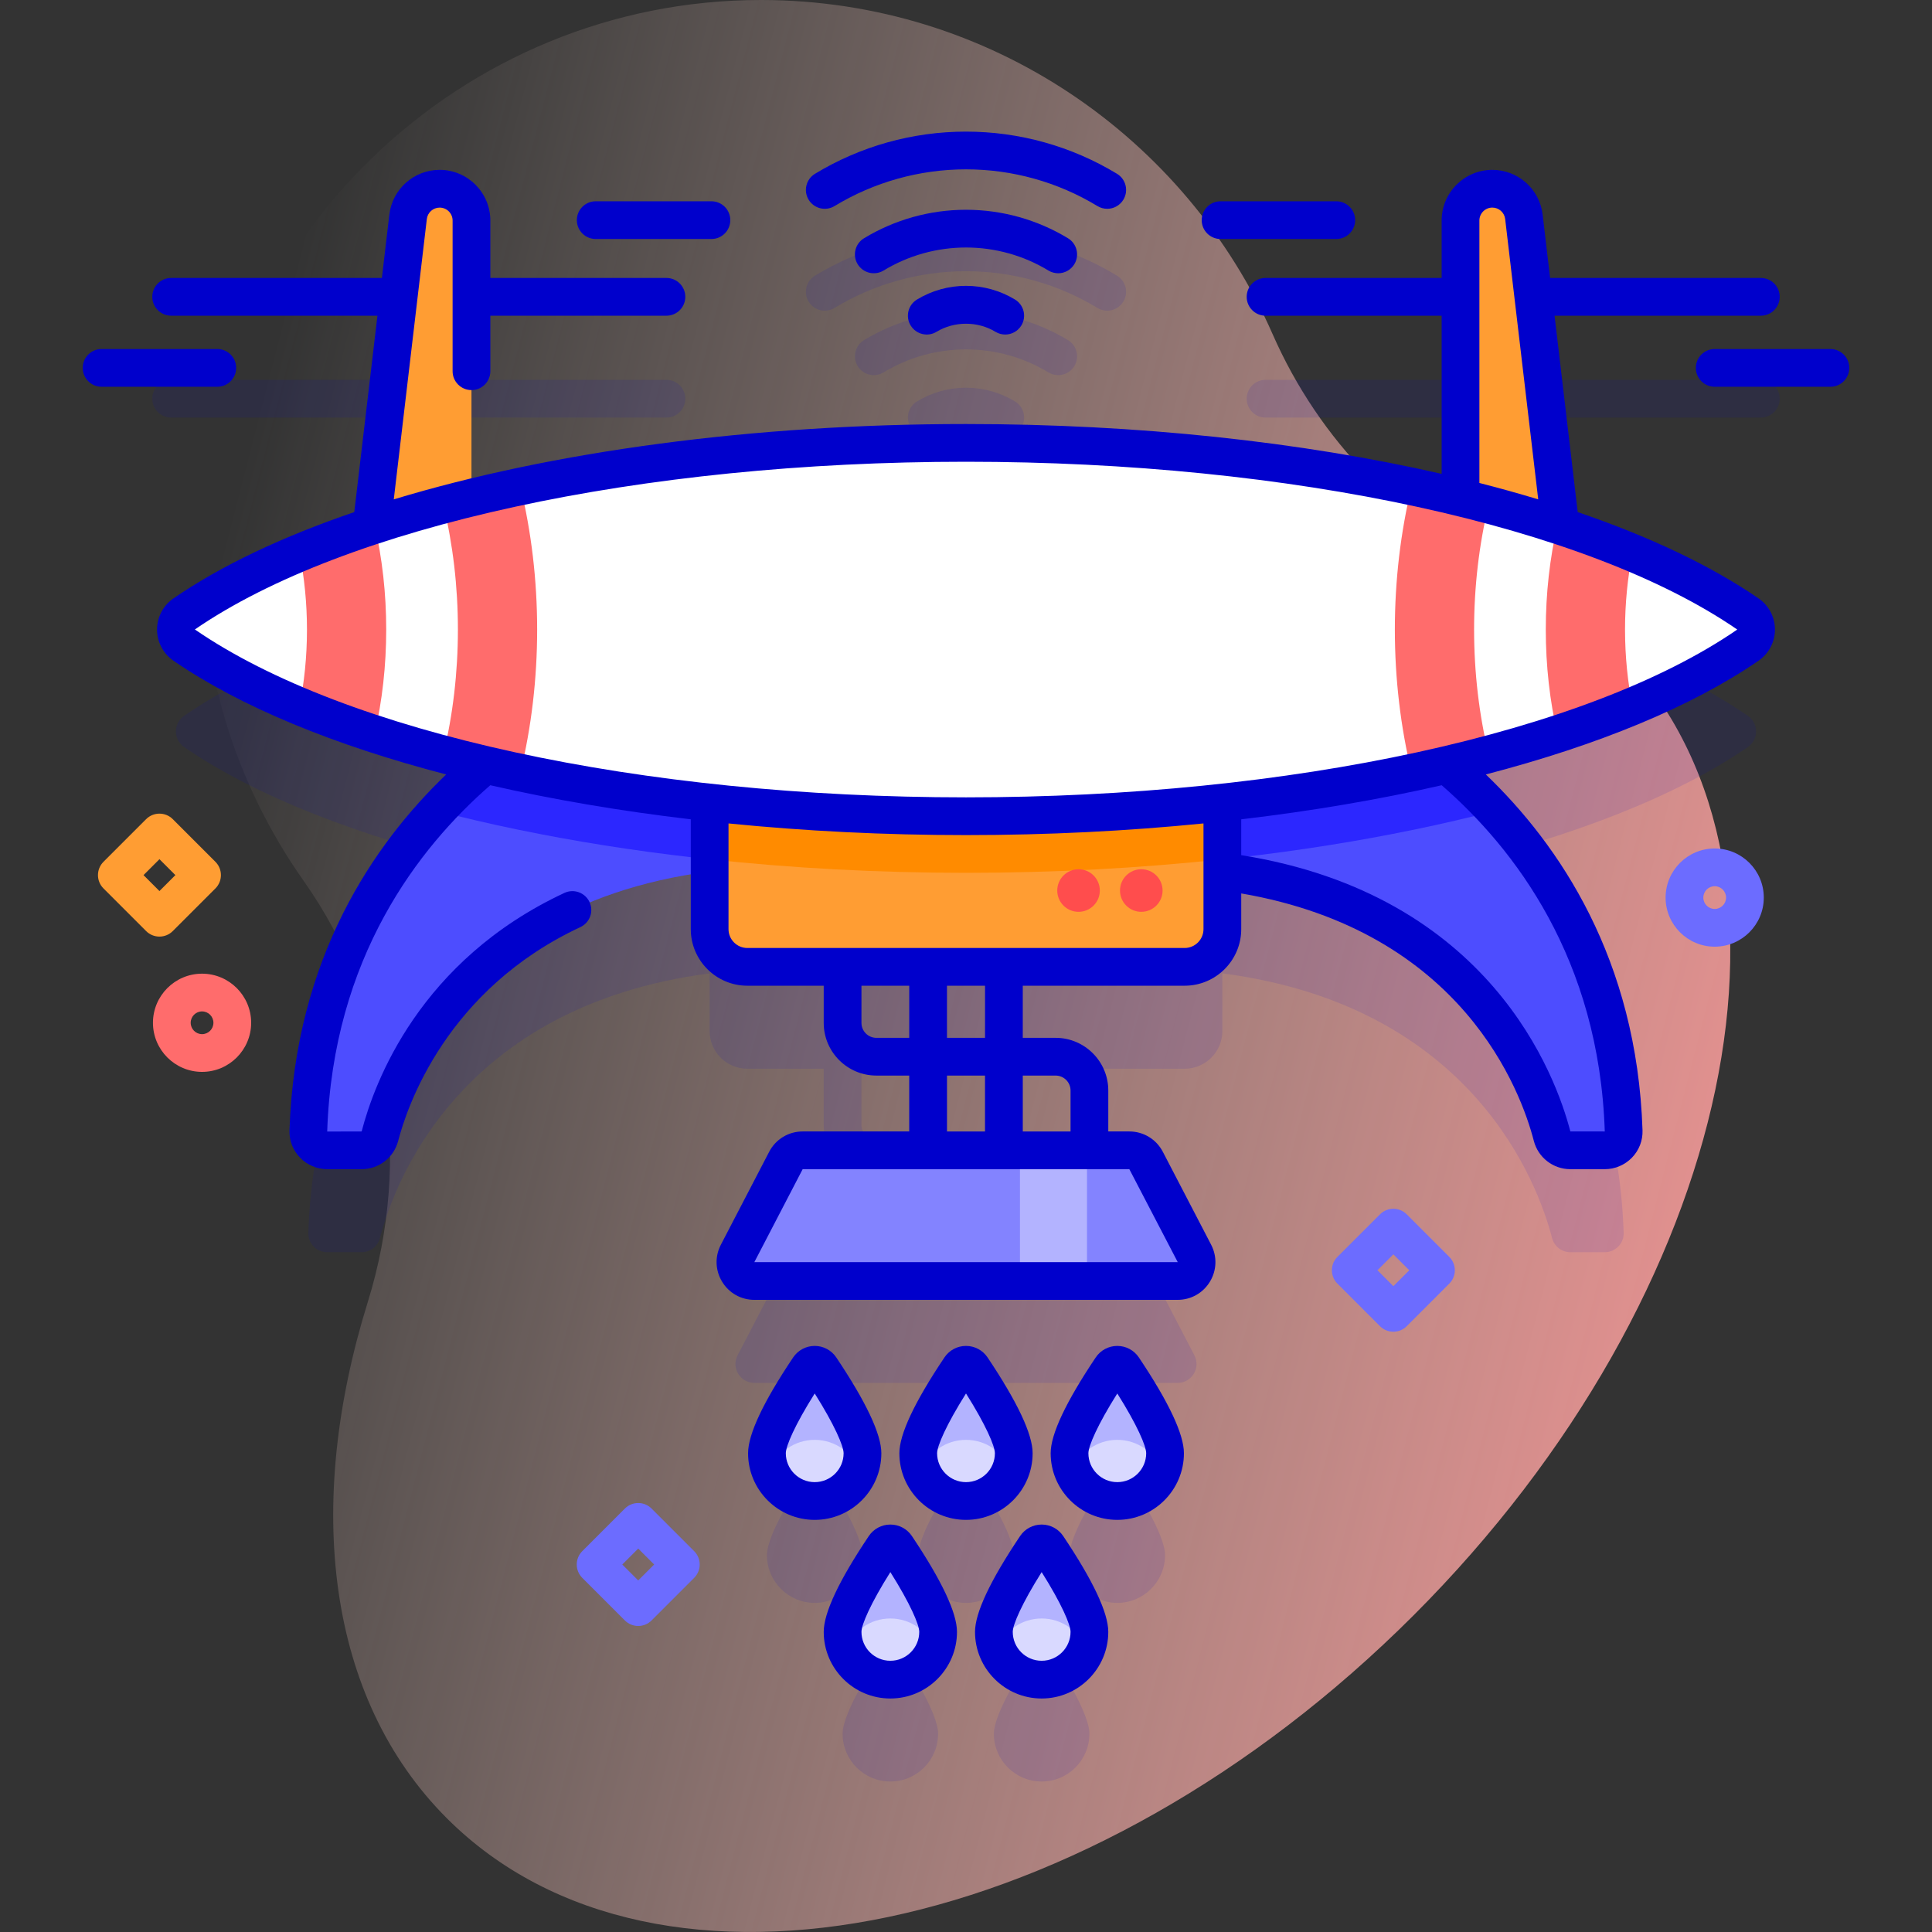 <svg id="Capa_1" enable-background="new 0 0 512 512" height="512" viewBox="0 0 512 512" width="512" xmlns="http://www.w3.org/2000/svg" xmlns:xlink="http://www.w3.org/1999/xlink"><rect x="0" y="0" width="512" height="512" fill="#333333" stroke="none"/><linearGradient id="SVGID_1_" gradientUnits="userSpaceOnUse" x1="519.864" x2="36.888" y1="338.264" y2="213.77"><stop offset=".002" stop-color="#ff9494"/><stop offset=".992" stop-color="#ffe8dc" stop-opacity="0"/></linearGradient><g><path d="m428.41 171.888c-8.356-8.356-18.026-14.923-28.717-19.765-28.021-12.69-50.051-35.407-62.434-63.565-22.917-52.113-74.975-88.512-135.546-88.558-79.311-.06-145.162 63.163-148.147 142.418-1.277 33.922 8.857 65.421 26.87 90.969 22.877 32.448 28.821 73.782 17.021 111.69-16.764 53.857-10.919 104.898 20.973 136.791 55.888 55.888 170.586 31.804 256.185-53.795 85.598-85.599 109.683-200.296 53.795-256.185z" fill="url(#SVGID_1_)"/><g><g><g><path d="m466.642 100.663h-60.881l-1.911-16.208c-.5-4.243-4.097-7.44-8.369-7.44-4.654 0-8.427 3.773-8.427 8.427v15.221h-51.668c-2.762 0-5 2.238-5 5s2.238 5 5 5h51.668v48.24c-37.392-9.173-82.494-14.534-131.054-14.534s-93.662 5.361-131.054 14.534v-48.24h51.668c2.762 0 5-2.238 5-5s-2.238-5-5-5h-51.668v-15.221c0-4.654-3.773-8.427-8.427-8.427-4.272 0-7.869 3.197-8.369 7.44l-1.911 16.208h-60.881c-2.762 0-5 2.238-5 5s2.238 5 5 5h59.702l-6.577 55.786c-20.056 6.616-36.927 14.477-49.674 23.246-2.918 2.007-2.918 6.28 0 8.288 18.708 12.87 46.295 23.782 79.806 31.675-21.553 18.053-45.315 48.763-46.9 97.05-.092 2.814 2.187 5.141 5.002 5.141h9.123c2.284 0 4.27-1.543 4.842-3.755 3.57-13.813 20.625-61.446 87.377-70.136v15.27c0 5.52 4.48 10 10 10h20.234v14.854c0 7.696 6.262 13.958 13.958 13.958h8.706v19.81h-28.245c-1.865 0-3.576 1.039-4.436 2.694l-12.802 24.627c-1.73 3.329.685 7.306 4.436 7.306h112.177c3.751 0 6.167-3.978 4.436-7.306l-12.802-24.627c-.86-1.655-2.571-2.694-4.436-2.694h-5.929c.217-.56.348-1.164.348-1.801v-14.051c0-7.696-6.262-13.958-13.958-13.958h-8.706v-18.812h42.898c5.52 0 10-4.48 10-10v-15.27c66.753 8.69 83.808 56.324 87.377 70.136.572 2.212 2.557 3.755 4.842 3.755h9.123c2.815 0 5.095-2.328 5.002-5.141-1.584-48.287-25.346-78.997-46.9-97.05 33.51-7.892 61.098-18.805 79.806-31.675 2.918-2.007 2.918-6.28 0-8.288-12.747-8.769-29.618-16.63-49.674-23.246l-6.577-55.786h59.702c2.762 0 5-2.238 5-5s-2.236-5-4.997-5zm-234.39 201.376c-2.183 0-3.958-1.775-3.958-3.958v-14.854h12.664v18.812zm18.706 10h10.084v16.069h-10.084zm28.79 0c2.183 0 3.958 1.775 3.958 3.958v14.051c0 .637.131 1.241.348 1.801h-13.012v-19.81zm-18.706-10h-10.084v-18.812h10.084z" fill="#00c" opacity=".1"/><path d="m414.973 151.793h-27.919v-93.351c0-4.654 3.773-8.427 8.427-8.427 4.272 0 7.869 3.197 8.369 7.44z" fill="#ff9d33"/><path d="m97.027 151.793h27.919v-93.351c0-4.654-3.773-8.427-8.427-8.427-4.272 0-7.869 3.197-8.369 7.44z" fill="#ff9d33"/><g><path d="m163.811 181.054s-79.158 29.138-82.095 118.653c-.092 2.814 2.187 5.141 5.003 5.141h9.123c2.284 0 4.27-1.543 4.842-3.755 3.934-15.22 24.235-71.506 109.361-71.506v-48.487z" fill="#4d4dff"/><path d="m163.81 181.057 46.23.04v48.49c-.44 0-.88 0-1.31.01-33.61-2.46-65.23-7.51-92.96-14.73 22.58-24.44 48.04-33.81 48.04-33.81z" fill="#2c27ff"/><path d="m348.189 181.054s79.158 29.138 82.095 118.653c.092 2.814-2.187 5.141-5.003 5.141h-9.123c-2.284 0-4.27-1.543-4.842-3.755-3.934-15.22-24.235-71.506-109.361-71.506v-48.487z" fill="#4d4dff"/><path d="m396.23 214.868c-27.73 7.22-59.35 12.27-92.96 14.73-.43-.01-.87-.01-1.31-.01v-48.49l46.23-.04c0-.001 25.46 9.369 48.04 33.81z" fill="#2c27ff"/></g><path d="m323.94 171.307v74.92c0 5.52-4.48 10-10 10h-115.88c-5.52 0-10-4.48-10-10v-74.92z" fill="#ff9d33"/><path d="m323.94 171.307v56.41c-21.77 2.35-44.61 3.59-67.94 3.59s-46.17-1.24-67.94-3.59v-56.41z" fill="#ff8b00"/><path d="m463.191 162.695c2.918 2.007 2.918 6.28 0 8.287-39.172 26.948-117.259 45.327-207.191 45.327s-168.019-18.379-207.191-45.326c-2.918-2.007-2.918-6.28 0-8.287 39.172-26.949 117.259-45.327 207.191-45.327s168.019 18.378 207.191 45.326z" fill="#fff"/><g><g><g><path d="m137.91 128.938c-7.05 1.5-13.86 3.12-20.41 4.86 2.52 10.43 3.85 21.62 3.85 33.04s-1.33 22.61-3.85 33.04c6.55 1.74 13.36 3.37 20.41 4.86 2.92-12.04 4.44-24.87 4.44-37.9 0-13.02-1.52-25.85-4.44-37.9z" fill="#ff6c6c"/></g><g><path d="m99.27 139.188c-7.04 2.3-13.69 4.76-19.91 7.35 1.3 6.43 1.99 13.32 1.99 20.3 0 7.26-.73 14.09-1.99 20.3 6.22 2.6 12.87 5.05 19.91 7.35 2.02-8.69 3.08-18.04 3.08-27.65s-1.06-18.961-3.08-27.65z" fill="#ff6c6c"/></g></g><g><g><path d="m394.5 133.798c-6.55-1.74-13.36-3.36-20.41-4.86-2.92 12.05-4.44 24.88-4.44 37.9 0 13.03 1.52 25.86 4.44 37.9 7.05-1.49 13.86-3.12 20.41-4.86-2.52-10.43-3.85-21.62-3.85-33.04s1.33-22.61 3.85-33.04z" fill="#ff6c6c"/></g><g><path d="m432.64 146.538c-6.22-2.59-12.87-5.05-19.91-7.35-2.02 8.69-3.08 18.04-3.08 27.65s1.06 18.96 3.08 27.65c7.04-2.3 13.69-4.75 19.91-7.35-1.26-6.21-1.99-13.04-1.99-20.3 0-6.98.69-13.87 1.99-20.3z" fill="#ff6c6c"/></g></g></g><g><g fill="#00c" opacity=".1"><path d="m294.535 389.514c-3.383 5.045-11.1 17.151-11.1 22.609 0 6.991 5.667 12.658 12.659 12.658s12.658-5.667 12.658-12.658c0-5.459-7.717-17.564-11.1-22.609-.744-1.109-2.373-1.109-3.117 0z"/><path d="m268.658 412.123c0-5.459-7.717-17.564-11.1-22.609-.744-1.109-2.373-1.109-3.116 0-3.383 5.045-11.1 17.151-11.1 22.609 0 6.991 5.667 12.658 12.658 12.658s12.658-5.667 12.658-12.658z"/><path d="m274.489 436.853c-3.383 5.045-11.1 17.151-11.1 22.609 0 6.991 5.667 12.658 12.658 12.658s12.658-5.667 12.658-12.658c0-5.459-7.717-17.564-11.1-22.609-.743-1.109-2.372-1.109-3.116 0z"/><path d="m234.396 436.853c-3.383 5.045-11.1 17.151-11.1 22.609 0 6.991 5.667 12.658 12.658 12.658s12.658-5.667 12.658-12.658c0-5.459-7.717-17.564-11.1-22.609-.743-1.109-2.372-1.109-3.116 0z"/><path d="m228.565 412.123c0-5.459-7.717-17.564-11.1-22.609-.744-1.109-2.373-1.109-3.116 0-3.383 5.045-11.1 17.151-11.1 22.609 0 6.991 5.667 12.658 12.658 12.658s12.658-5.667 12.658-12.658z"/></g><g><g><g><path d="m308.752 385.123c0 6.991-5.667 12.658-12.658 12.658s-12.658-5.667-12.658-12.658c0-5.459 7.717-17.564 11.1-22.609.744-1.109 2.373-1.109 3.116 0 3.383 5.045 11.1 17.15 11.1 22.609z" fill="#b3b3ff"/><path d="m307.905 389.681c-1.83 4.74-6.428 8.1-11.813 8.1-5.381 0-9.983-3.36-11.809-8.1 1.826-4.74 6.424-8.104 11.809-8.104 5.389 0 9.986 3.364 11.813 8.104z" fill="#d9d9ff"/></g><g><path d="m268.658 385.123c0 6.991-5.667 12.658-12.658 12.658s-12.658-5.667-12.658-12.658c0-5.459 7.717-17.564 11.1-22.609.744-1.109 2.373-1.109 3.116 0 3.384 5.045 11.1 17.15 11.1 22.609z" fill="#b3b3ff"/><path d="m267.811 389.681c-1.83 4.74-6.428 8.1-11.813 8.1-5.381 0-9.983-3.36-11.809-8.1 1.826-4.74 6.424-8.104 11.809-8.104 5.39 0 9.987 3.364 11.813 8.104z" fill="#d9d9ff"/></g><g><path d="m288.706 432.462c0 6.991-5.667 12.658-12.658 12.658s-12.658-5.667-12.658-12.658c0-5.458 7.717-17.564 11.1-22.609.744-1.109 2.373-1.109 3.116 0 3.383 5.045 11.1 17.151 11.1 22.609z" fill="#b3b3ff"/><path d="m287.859 437.021c-1.83 4.74-6.428 8.1-11.813 8.1-5.381 0-9.983-3.36-11.809-8.1 1.826-4.74 6.424-8.104 11.809-8.104 5.389 0 9.987 3.364 11.813 8.104z" fill="#d9d9ff"/></g><g><path d="m248.612 432.462c0 6.991-5.667 12.658-12.658 12.658s-12.658-5.667-12.658-12.658c0-5.458 7.717-17.564 11.1-22.609.744-1.109 2.373-1.109 3.116 0 3.384 5.045 11.1 17.151 11.1 22.609z" fill="#b3b3ff"/><path d="m247.765 437.021c-1.83 4.74-6.428 8.1-11.813 8.1-5.381 0-9.983-3.36-11.809-8.1 1.826-4.74 6.424-8.104 11.809-8.104 5.39 0 9.987 3.364 11.813 8.104z" fill="#d9d9ff"/></g><g><path d="m228.565 385.123c0 6.991-5.667 12.658-12.658 12.658s-12.658-5.667-12.658-12.658c0-5.459 7.717-17.564 11.1-22.609.744-1.109 2.373-1.109 3.116 0 3.383 5.045 11.1 17.15 11.1 22.609z" fill="#b3b3ff"/><path d="m227.718 389.681c-1.83 4.74-6.428 8.1-11.813 8.1-5.381 0-9.983-3.36-11.809-8.1 1.826-4.74 6.424-8.104 11.809-8.104 5.389 0 9.987 3.364 11.813 8.104z" fill="#d9d9ff"/></g></g></g></g><path d="m312.089 339.476h-112.178c-3.751 0-6.167-3.978-4.436-7.306l12.802-24.627c.86-1.655 2.571-2.694 4.436-2.694h86.574c1.866 0 3.576 1.039 4.436 2.694l12.802 24.627c1.73 3.329-.685 7.306-4.436 7.306z" fill="#8383ff"/><path d="m270.296 304.849h17.767v34.627h-17.767z" fill="#b3b3ff"/></g><g fill="#ff4d4d"><circle cx="285.824" cy="236.001" r="5.642"/><circle cx="302.453" cy="236.001" r="5.642"/></g></g><path d="" fill="#8383ff"/><g><path d="m369.253 352.924c-1.326 0-2.598-.527-3.536-1.465l-11.292-11.293c-1.952-1.952-1.952-5.118.001-7.07l11.292-11.292c1.951-1.953 5.117-1.952 7.07-.001l11.293 11.292c.938.938 1.465 2.21 1.465 3.536s-.526 2.598-1.465 3.535l-11.293 11.293c-.937.938-2.209 1.465-3.535 1.465zm-4.221-16.293 4.221 4.222 4.222-4.222-4.222-4.221z" fill="#6c6cff"/></g><g><path d="m42.255 248.207c-1.279 0-2.56-.488-3.535-1.465l-11.292-11.292c-1.953-1.952-1.953-5.118 0-7.07l11.292-11.292c1.951-1.953 5.119-1.953 7.07 0l11.292 11.292c1.953 1.952 1.953 5.118 0 7.07l-11.292 11.292c-.976.977-2.256 1.465-3.535 1.465zm-4.221-16.292 4.221 4.221 4.221-4.221-4.221-4.221z" fill="#ff9d33"/></g><g><path d="m169.135 430.902c-1.326 0-2.598-.526-3.535-1.465l-11.293-11.293c-.938-.938-1.465-2.209-1.465-3.535s.527-2.598 1.465-3.536l11.293-11.292c1.951-1.951 5.119-1.952 7.07.001l11.292 11.292c1.953 1.952 1.953 5.118.001 7.07l-11.292 11.293c-.939.938-2.21 1.465-3.536 1.465zm-4.222-16.293 4.222 4.222 4.221-4.222-4.221-4.221z" fill="#6c6cff"/></g><g><path d="m53.547 284.059c-7.175 0-13.012-5.837-13.012-13.012s5.837-13.012 13.012-13.012 13.012 5.837 13.012 13.012-5.837 13.012-13.012 13.012zm0-16.024c-1.661 0-3.012 1.351-3.012 3.012s1.351 3.012 3.012 3.012 3.012-1.351 3.012-3.012-1.351-3.012-3.012-3.012z" fill="#ff6c6c"/></g><g><path d="m454.412 250.881c-7.175 0-13.012-5.837-13.012-13.012s5.837-13.012 13.012-13.012 13.012 5.837 13.012 13.012-5.837 13.012-13.012 13.012zm0-16.024c-1.661 0-3.012 1.351-3.012 3.012s1.351 3.012 3.012 3.012 3.012-1.351 3.012-3.012-1.351-3.012-3.012-3.012z" fill="#6c6cff"/></g><g><g fill="#00c"><path d="m466.024 158.576c-12.635-8.692-28.906-16.378-47.913-22.866l-6.137-52.047h54.667c2.762 0 5-2.238 5-5s-2.238-5-5-5h-55.846l-1.98-16.793c-.797-6.759-6.529-11.855-13.335-11.855-7.403 0-13.427 6.023-13.427 13.428v15.221h-46.668c-2.762 0-5 2.238-5 5s2.238 5 5 5h46.668v41.915c-37.099-8.488-80.557-13.208-126.054-13.208-56.432 0-109.729 7.261-151.644 19.969l8.76-74.298c.203-1.725 1.666-3.025 3.403-3.025 1.89 0 3.427 1.537 3.427 3.427v39.934c0 2.762 2.238 5 5 5s5-2.238 5-5v-14.715h46.668c2.762 0 5-2.238 5-5s-2.238-5-5-5h-46.668v-15.222c0-7.403-6.023-13.427-13.427-13.427-6.806 0-12.538 5.097-13.335 11.854l-1.98 16.794h-55.845c-2.762 0-5 2.238-5 5s2.238 5 5 5h54.667l-6.137 52.047c-19.007 6.488-35.278 14.173-47.912 22.865-2.728 1.876-4.355 4.965-4.355 8.264s1.628 6.388 4.354 8.263c17.746 12.209 42.662 22.434 72.269 30.138-19.182 18.382-40.03 48.693-41.527 94.305-.089 2.718.906 5.293 2.803 7.252 1.877 1.939 4.5 3.052 7.197 3.052h9.123c4.56 0 8.542-3.086 9.683-7.504 2.352-9.098 12.784-40.071 48.287-56.652 2.502-1.169 3.583-4.144 2.414-6.646-1.168-2.502-4.144-3.58-6.646-2.414-38.388 17.929-50.367 50.178-53.737 63.217l-9.129.023c1.514-46.119 24.328-75.357 43.222-91.775 16.568 3.791 34.407 6.829 53.127 9.032v29.098c0 8.271 6.729 15 15 15h20.232v9.854c0 7.696 6.262 13.958 13.958 13.958h8.706v14.81h-28.245c-3.745 0-7.146 2.064-8.873 5.388l-12.802 24.628c-1.625 3.127-1.503 6.791.326 9.803s5.024 4.81 8.547 4.81h112.178c3.522 0 6.718-1.798 8.547-4.81s1.951-6.676.326-9.804l-12.802-24.626c-1.728-3.324-5.128-5.389-8.873-5.389h-5.581v-10.852c0-7.696-6.262-13.958-13.958-13.958h-8.706v-13.812h42.896c8.271 0 15-6.729 15-15v-9.457c58.731 10.089 74.167 52.53 77.538 65.573 1.141 4.419 5.123 7.505 9.683 7.505h9.123c2.697 0 5.32-1.112 7.197-3.052 1.896-1.959 2.892-4.534 2.803-7.253-1.488-45.37-22.064-75.656-41.528-94.304 29.608-7.704 54.523-17.929 72.269-30.137 2.728-1.876 4.355-4.965 4.355-8.264s-1.626-6.387-4.353-8.262zm-73.97-100.134c0-1.89 1.537-3.428 3.427-3.428 1.737 0 3.2 1.301 3.403 3.026l8.76 74.297c-5.037-1.527-10.239-2.975-15.59-4.342zm-159.802 216.597c-2.183 0-3.958-1.775-3.958-3.958v-9.854h12.664v13.812zm18.706 10h10.084v14.81h-10.084zm61.154 49.437s-.008.001-.023.001h-112.178l12.802-24.628 86.574.001zm-32.364-49.437c2.183 0 3.958 1.775 3.958 3.958v10.852h-12.664v-14.81zm-18.706-10h-10.084v-13.812h10.084zm52.896-23.811h-115.876c-2.757 0-5-2.243-5-5v-28.009c20.213 2.025 41.345 3.09 62.938 3.09s42.725-1.066 62.938-3.09v28.009c0 2.756-2.243 5-5 5zm111.344 48.621-9.124-.006c-3.79-14.665-21.191-62.685-87.22-73.216v-9.497c18.719-2.203 36.557-5.241 53.125-9.032 19.27 16.756 41.722 45.971 43.219 91.751zm35.074-132.986c-39.85 27.415-118.154 44.445-204.356 44.445s-164.507-17.03-204.356-44.494c39.85-27.415 118.154-44.445 204.356-44.445s164.507 17.03 204.356 44.445z"/><path d="m296.094 356.682c-2.298 0-4.434 1.14-5.711 3.047-7.929 11.82-11.948 20.364-11.948 25.395 0 9.736 7.922 17.658 17.659 17.658 9.736 0 17.658-7.922 17.658-17.658 0-5.03-4.02-13.574-11.946-25.393-1.28-1.91-3.415-3.049-5.712-3.049zm0 36.099c-4.224 0-7.659-3.436-7.659-7.658 0-1.896 2.416-7.521 7.659-15.839 5.242 8.318 7.658 13.942 7.658 15.839 0 4.223-3.436 7.658-7.658 7.658z"/><path d="m273.658 385.123c0-5.028-4.02-13.571-11.947-25.395-1.279-1.908-3.415-3.047-5.711-3.047s-4.432 1.139-5.711 3.048c-7.928 11.822-11.947 20.365-11.947 25.394 0 9.736 7.922 17.658 17.658 17.658s17.658-7.922 17.658-17.658zm-17.658 7.658c-4.223 0-7.658-3.436-7.658-7.658 0-1.896 2.416-7.52 7.658-15.839 5.242 8.319 7.658 13.943 7.658 15.839 0 4.223-3.435 7.658-7.658 7.658z"/><path d="m276.047 404.021c-2.297 0-4.433 1.14-5.71 3.047-7.929 11.82-11.948 20.364-11.948 25.394 0 9.737 7.922 17.659 17.658 17.659 9.737 0 17.659-7.922 17.659-17.659 0-5.029-4.02-13.573-11.946-25.392-1.28-1.909-3.415-3.049-5.713-3.049zm0 36.1c-4.223 0-7.658-3.436-7.658-7.659 0-1.896 2.416-7.52 7.659-15.838 5.242 8.317 7.658 13.941 7.658 15.838 0 4.224-3.435 7.659-7.659 7.659z"/><path d="m235.954 404.021c-2.296 0-4.432 1.139-5.711 3.048-7.928 11.822-11.947 20.365-11.947 25.393 0 9.737 7.922 17.659 17.658 17.659s17.658-7.922 17.658-17.659c0-5.027-4.02-13.57-11.947-25.394-1.279-1.908-3.415-3.047-5.711-3.047zm0 36.1c-4.223 0-7.658-3.436-7.658-7.659 0-1.895 2.416-7.519 7.658-15.838 5.242 8.319 7.658 13.943 7.658 15.838 0 4.224-3.435 7.659-7.658 7.659z"/><path d="m233.565 385.123c0-5.03-4.02-13.574-11.946-25.393-1.279-1.909-3.415-3.049-5.713-3.049-2.297 0-4.433 1.14-5.71 3.047-7.929 11.82-11.948 20.364-11.948 25.395 0 9.736 7.922 17.658 17.658 17.658 9.738 0 17.659-7.922 17.659-17.658zm-17.659 7.658c-4.223 0-7.658-3.436-7.658-7.658 0-1.896 2.416-7.521 7.659-15.839 5.242 8.318 7.658 13.942 7.658 15.839 0 4.223-3.435 7.658-7.659 7.658z"/><path d="m485.078 92.497h-30.666c-2.762 0-5 2.238-5 5s2.238 5 5 5h30.666c2.762 0 5-2.238 5-5s-2.238-5-5-5z"/><path d="m323.464 63.341h30.667c2.762 0 5-2.238 5-5s-2.238-5-5-5h-30.667c-2.762 0-5 2.238-5 5s2.238 5 5 5z"/><path d="m62.588 97.497c0-2.762-2.238-5-5-5h-30.666c-2.762 0-5 2.238-5 5s2.238 5 5 5h30.666c2.762 0 5-2.238 5-5z"/><path d="m157.869 63.341h30.667c2.762 0 5-2.238 5-5s-2.238-5-5-5h-30.667c-2.762 0-5 2.238-5 5s2.238 5 5 5z"/><path d="m280.433 72.418c1.69 0 3.339-.857 4.28-2.407 1.432-2.361.679-5.437-1.682-6.869-8.144-4.939-17.491-7.551-27.031-7.551s-18.888 2.611-27.031 7.551c-2.36 1.433-3.113 4.508-1.682 6.869 1.434 2.359 4.507 3.114 6.869 1.682 6.579-3.992 14.133-6.102 21.844-6.102s15.265 2.109 21.844 6.102c.811.491 1.705.725 2.589.725z"/><path d="m256 75.75c-4.585 0-9.076 1.255-12.989 3.628-2.361 1.433-3.114 4.508-1.683 6.868 1.434 2.36 4.51 3.115 6.868 1.683 4.699-2.852 10.908-2.852 15.607 0 .811.491 1.705.726 2.588.726 1.69 0 3.34-.857 4.28-2.408 1.432-2.36.679-5.436-1.683-6.868-3.912-2.374-8.403-3.629-12.988-3.629z"/><path d="m221.165 54.607c10.491-6.364 22.537-9.729 34.835-9.729s24.344 3.364 34.835 9.729c.811.492 1.705.727 2.589.727 1.69 0 3.339-.857 4.279-2.407 1.433-2.361.68-5.437-1.681-6.869-12.056-7.314-25.895-11.179-40.022-11.179s-27.966 3.865-40.022 11.179c-2.36 1.433-3.113 4.508-1.681 6.869 1.432 2.36 4.506 3.116 6.868 1.68z"/></g><g opacity=".1"><g><path d="m280.433 99.418c-.883 0-1.778-.234-2.588-.726-6.579-3.991-14.132-6.1-21.845-6.1s-15.266 2.109-21.845 6.1c-2.361 1.433-5.436.68-6.868-1.682-1.432-2.361-.679-5.436 1.682-6.868 8.143-4.939 17.49-7.55 27.031-7.55s18.889 2.611 27.031 7.55c2.361 1.432 3.114 4.507 1.682 6.868-.941 1.55-2.59 2.408-4.28 2.408z" fill="#00c"/></g><g><path d="m266.392 115.655c-.883 0-1.778-.234-2.588-.726-4.698-2.85-10.908-2.85-15.606 0-2.361 1.433-5.436.68-6.868-1.682s-.679-5.436 1.682-6.868c3.914-2.374 8.405-3.628 12.99-3.628s9.076 1.255 12.99 3.628c2.361 1.432 3.114 4.507 1.682 6.868-.943 1.55-2.592 2.408-4.282 2.408z" fill="#00c"/></g><g><path d="m293.423 82.333c-.883 0-1.778-.234-2.588-.726-10.491-6.364-22.537-9.729-34.835-9.729s-24.344 3.364-34.835 9.729c-2.362 1.433-5.437.68-6.868-1.682-1.432-2.361-.679-5.436 1.682-6.868 12.055-7.313 25.895-11.179 40.021-11.179s27.966 3.866 40.021 11.179c2.361 1.432 3.114 4.507 1.682 6.868-.94 1.551-2.59 2.408-4.28 2.408z" fill="#00c"/></g></g></g></g></g></svg>